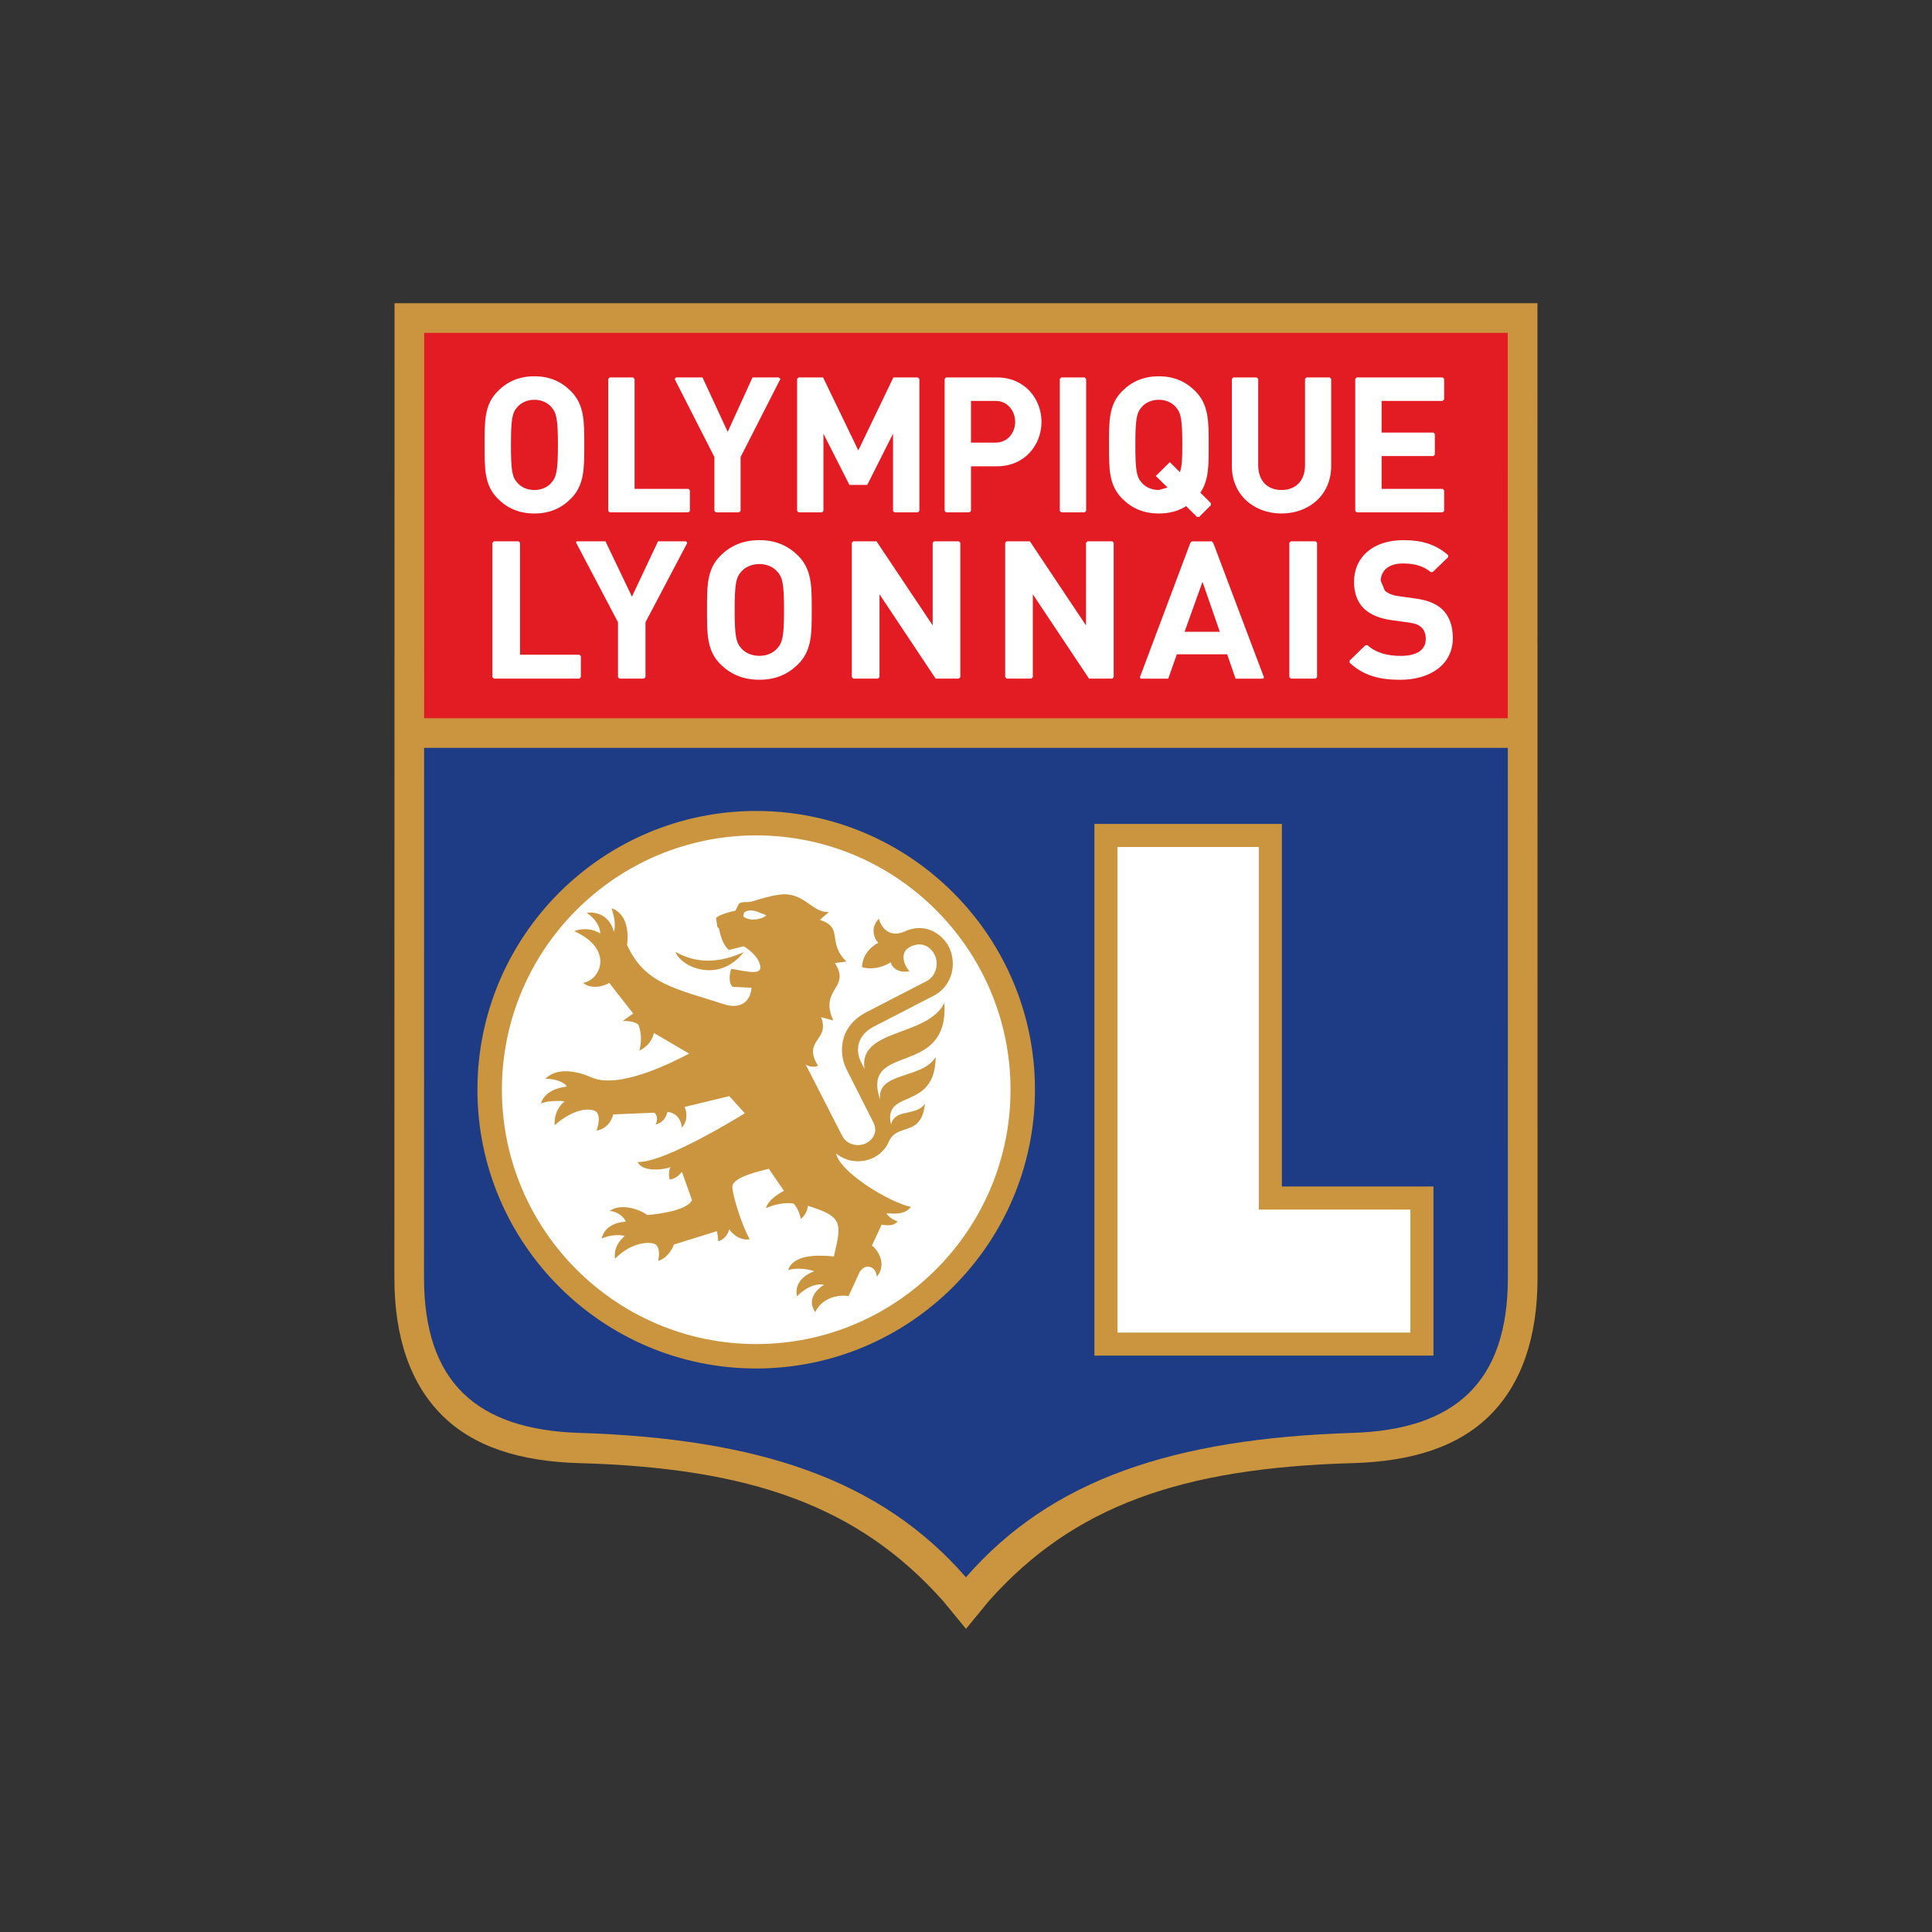 <?xml version="1.0" encoding="UTF-8" standalone="no"?>
<!-- Created with Inkscape (http://www.inkscape.org/) -->

<svg
   xmlns:dc="http://purl.org/dc/elements/1.1/"
   xmlns:cc="http://creativecommons.org/ns#"
   xmlns:rdf="http://www.w3.org/1999/02/22-rdf-syntax-ns#"
   xmlns:svg="http://www.w3.org/2000/svg"
   xmlns="http://www.w3.org/2000/svg"
   xmlns:sodipodi="http://sodipodi.sourceforge.net/DTD/sodipodi-0.dtd"
   xmlns:inkscape="http://www.inkscape.org/namespaces/inkscape"
   width="4096mm"
   height="4096mm"
   viewBox="0 0 4096 4096"
   version="1.1"
   id="svg22503"
   inkscape:export-filename="G:\Users\suitedoalex\sites\lyon-logo-0.png"
   inkscape:export-xdpi="25.4"
   inkscape:export-ydpi="25.4"
   inkscape:version="0.92.2 (5c3e80d, 2017-08-06)"
   sodipodi:docname="lyon-logo.svg">
  <rect x="0" y="0" width="4096" height="4096" fill="#333333" stroke="none"/>
  <defs
     id="defs22497">
    <clipPath
       clipPathUnits="userSpaceOnUse"
       id="clipPath20378">
      <path
         d="M 0,0 H 1289.764 V 595.275 H 0 Z"
         id="path20376"
         inkscape:connector-curvature="0" />
    </clipPath>
  </defs>
  <sodipodi:namedview
     id="base"
     pagecolor="#ffffff"
     bordercolor="#666666"
     borderopacity="1.0"
     inkscape:pageopacity="0.0"
     inkscape:pageshadow="2"
     inkscape:zoom="0.030935922"
     inkscape:cx="6046.6609"
     inkscape:cy="6068.437"
     inkscape:document-units="mm"
     inkscape:current-layer="layer1"
     showgrid="false"
     inkscape:window-width="1600"
     inkscape:window-height="837"
     inkscape:window-x="-8"
     inkscape:window-y="-8"
     inkscape:window-maximized="1" />
  <g
     inkscape:label="Layer 1"
     inkscape:groupmode="layer"
     id="layer1"
     transform="translate(0,3799)">
    <g
       id="g20372"
       transform="matrix(110.179,0,0,-110.179,-130307.74,21138.992)"
       inkscape:export-xdpi="4.1920948"
       inkscape:export-ydpi="4.1920948">
      <g
         id="g20374"
         clip-path="url(#clipPath20378)">
        <g
           id="g20380"
           transform="translate(1212.275,220.507)">
          <path
             d="m 0,0 h -21.992 l -0.003,-18.752 c 0,-1.153 0.31,-2.045 0.921,-2.651 0.605,-0.601 1.493,-0.885 2.636,-0.917 3.296,-0.093 5.372,-0.823 7.001,-2.652 l 0.441,-0.537 0.441,0.537 c 1.628,1.829 3.705,2.559 7,2.652 1.144,0.032 2.031,0.316 2.637,0.917 0.611,0.606 0.92,1.498 0.92,2.651 z"
             style="fill:#ca953e;fill-opacity:1;fill-rule:nonzero;stroke:none"
             id="path20382"
             inkscape:connector-curvature="0" />
        </g>
        <g
           id="g20384"
           transform="translate(1208.72,198.769)">
          <path
             d="m 0,0 c -3.442,-0.111 -5.8,-0.891 -7.442,-2.779 -1.641,1.888 -4,2.668 -7.441,2.779 -1.977,0.062 -2.987,0.98 -2.987,2.986 l 0.002,10.195 H 2.985 L 2.986,2.986 C 2.986,0.98 1.977,0.062 0,0"
             style="fill:#1d3c85;fill-opacity:1;fill-rule:nonzero;stroke:none"
             id="path20386"
             inkscape:connector-curvature="0" />
        </g>
        <g
           id="g20388"
           transform="translate(1190.853,219.936)">
          <path
             d="m 0,0 h 20.851 l 0.001,-7.416 H -0.001 Z"
             style="fill:#e31b22;fill-opacity:1;fill-rule:nonzero;stroke:none"
             id="path20390"
             inkscape:connector-curvature="0" />
        </g>
        <g
           id="g20392"
           transform="translate(1203.75,210.487)">
          <path
             d="m 0,0 v -10.231 h 6.524 v 3.254 H 3.607 V 0 Z"
             style="fill:#ca953e;fill-opacity:1;fill-rule:nonzero;stroke:none"
             id="path20394"
             inkscape:connector-curvature="0" />
        </g>
        <g
           id="g20396"
           transform="translate(1206.914,210.043)">
          <path
             d="M 0,0 V -6.977 H 2.916 V -9.344 H -2.72 V 0 Z"
             style="fill:#ffffff;fill-opacity:1;fill-rule:nonzero;stroke:none"
             id="path20398"
             inkscape:connector-curvature="0" />
        </g>
        <g
           id="g20400"
           transform="translate(1191.878,205.372)">
          <path
             d="m 0,0 c 0,-2.958 2.406,-5.364 5.364,-5.364 2.958,0 5.364,2.406 5.364,5.364 0,2.958 -2.406,5.364 -5.364,5.364 C 2.406,5.364 0,2.958 0,0"
             style="fill:#ca953e;fill-opacity:1;fill-rule:nonzero;stroke:none"
             id="path20402"
             inkscape:connector-curvature="0" />
        </g>
        <g
           id="g20404"
           transform="translate(1192.349,205.372)">
          <path
             d="M 0,0 C 0,2.698 2.195,4.894 4.894,4.894 7.592,4.894 9.787,2.698 9.787,0 9.787,-2.698 7.592,-4.894 4.894,-4.894 2.195,-4.894 0,-2.698 0,0"
             style="fill:#ffffff;fill-opacity:1;fill-rule:nonzero;stroke:none"
             id="path20406"
             inkscape:connector-curvature="0" />
        </g>
        <g
           id="g20408"
           transform="translate(1200.09,208.413)">
          <path
             d="m 0,0 c -0.301,-0.125 -0.447,0.097 -0.488,0.249 -0.179,-0.179 -0.081,-0.4 -0.01,-0.462 -0.058,-0.03 -0.303,-0.17 -0.314,-0.47 0.247,-0.07 0.48,0.044 0.552,0.095 0.015,-0.081 0.126,-0.218 0.362,-0.173 -0.122,0.13 -0.179,0.362 -0.005,0.459 l 0.045,0.024 c 0.255,0.11 0.407,-0.081 0.447,-0.173 0.085,-0.188 0.012,-0.413 -0.162,-0.502 l -1.141,-0.589 c -0.584,-0.296 -0.527,-0.845 -0.4,-1.097 l 0.524,-1.038 c 0.098,-0.207 -0.049,-0.35 -0.153,-0.398 -0.168,-0.076 -0.37,-0.01 -0.449,0.145 l -0.705,1.377 c 0.039,-0.031 0.145,-0.07 0.239,-0.027 -0.31,0.501 0.238,0.482 0.059,0.935 l 0.234,-0.063 c -0.277,0.62 0.348,0.614 0.031,1.105 l 0.222,0.028 c -0.387,0.385 -0.039,0.646 -0.51,0.803 l 0.173,0.151 C -1.772,0.357 -1.926,0.773 -2.39,0.714 -2.579,0.69 -2.746,0.638 -2.916,0.585 -3.013,0.554 -3.086,0.59 -3.176,0.545 L -3.248,0.404 C -3.368,0.379 -3.566,0.323 -3.62,0.265 l 0.023,-0.166 0.035,-0.045 c 0.034,-0.17 0.089,-0.318 0.187,-0.406 l 0.287,0.071 c 0,0 0.227,-0.126 0.3,-0.315 0.042,-0.11 0.024,-0.178 -0.11,-0.18 -0.115,-0.002 -0.34,0.047 -0.43,0.061 -0.037,-0.097 -0.055,-0.283 0.029,-0.346 l 0.361,-0.017 c -0.019,-0.262 -0.208,-0.423 -0.532,-0.317 -0.93,0.301 -1.526,0.389 -1.864,1.144 0.012,0.053 0.077,0.57 -0.296,0.702 0.046,-0.145 0.085,-0.315 0.045,-0.456 -0.062,0.24 -0.242,0.399 -0.525,0.37 0.161,-0.113 0.26,-0.256 0.261,-0.402 -0.119,0.088 -0.337,0.117 -0.499,0.047 0.77,-0.348 0.508,-0.941 0.168,-0.995 0.14,-0.116 0.367,-0.085 0.504,0 l 0.461,-0.59 -0.202,-0.144 c 0.093,0.005 0.241,-0.01 0.303,-0.071 0.034,-0.093 0.08,-0.26 0.019,-0.501 0.18,0.094 0.253,0.225 0.279,0.342 l 0.678,-0.397 c -0.342,-0.18 -1.366,-0.695 -1.889,-0.454 -0.079,0.036 -0.594,0.257 -0.878,-0.031 0.192,0.006 0.379,-0.072 0.413,-0.149 -0.198,-0.022 -0.438,-0.109 -0.498,-0.33 0.074,0.048 0.325,0.066 0.454,0.044 -0.113,-0.09 -0.203,-0.25 -0.19,-0.457 0,0 0.414,0.383 0.753,0.284 0.158,-0.045 0.082,-0.322 0.05,-0.388 0.257,0.037 0.322,0.29 0.323,0.311 l 0.789,0.033 c 0.053,-0.026 0.076,-0.139 0.027,-0.229 0.135,0.038 0.195,0.118 0.229,0.245 0.166,-0.02 0.258,-0.133 0.277,-0.301 0.115,0.119 0.1,0.303 0.052,0.396 l 0.861,0.208 0.298,-0.33 c 0,0 -1.539,-0.962 -2.063,-0.937 0.081,-0.185 0.458,-0.164 0.632,-0.099 -0.053,-0.096 -0.015,-0.236 -0.015,-0.236 0,0 0.116,-0.008 0.236,0.145 l 0.194,-0.543 c -0.108,-0.237 -0.861,-0.288 -0.861,-0.288 -0.137,0.109 -0.514,0.236 -0.724,0.077 0.161,-0.007 0.291,-0.13 0.311,-0.206 -0.088,-10e-4 -0.396,-0.038 -0.466,-0.324 0.173,0.079 0.382,0.079 0.446,0.045 -0.098,-0.07 -0.219,-0.232 -0.187,-0.434 0.222,0.235 0.53,0.341 0.736,0.295 0.12,-0.027 0.126,-0.207 0.092,-0.335 0.171,0.045 0.269,0.221 0.305,0.314 l 0.824,0.257 c 0,0 0.027,-0.073 0.025,-0.191 0.103,0.012 0.204,0.139 0.212,0.23 0,0 0.155,-0.235 0.398,-0.194 -0.142,0.239 -0.336,0.852 -0.335,1.009 10e-4,0.199 0.601,0.317 0.702,0.347 l 0.291,-0.424 c 0,0 -0.296,-0.145 -0.347,-0.334 0.259,0.114 0.468,0.103 0.534,0.087 0.057,-0.06 0.113,-0.167 0.137,-0.293 0.056,0.036 0.13,0.143 0.137,0.252 0.659,-0.209 0.66,-0.31 0.499,-0.975 -0.299,0.03 -0.776,0.045 -0.879,-0.261 0.181,0.05 0.389,0.018 0.501,-0.025 -0.14,-0.048 -0.391,-0.194 -0.331,-0.482 0,0 0.243,0.273 0.523,0.224 -0.15,-0.092 -0.337,-0.285 -0.173,-0.527 0.149,0.306 0.496,0.337 0.642,0.308 l 0.206,0.446 c 0.084,0.181 0.314,0.159 0.34,-0.072 0.218,0.268 -0.027,0.561 -0.097,0.596 l 0.188,0.405 c 0.061,-0.006 0.217,-0.046 0.309,0.063 -0.096,0.029 -0.181,0.092 -0.218,0.158 0.096,-0.007 0.352,-0.046 0.473,0.121 -0.411,0.082 -1.368,0.666 -1.44,1.026 0.187,-0.152 0.459,-0.196 0.694,-0.091 0.152,0.068 0.267,0.186 0.327,0.335 0.17,0.351 0.619,0.066 0.689,0.716 -0.18,-0.255 -0.576,-0.085 -0.654,-0.401 -0.159,0.7 0.852,0.243 0.859,1.3 -0.25,-0.432 -1.141,-0.278 -1.068,-0.825 -0.382,1.129 1.33,0.398 1.236,1.864 -0.334,-0.663 -1.662,-0.487 -1.536,-1.27 l -0.073,0.144 c -0.1,0.206 -0.077,0.494 0.235,0.662 l 1.171,0.604 c 0.319,0.164 0.454,0.557 0.305,0.908 C 0.785,-0.11 0.453,0.213 0,0 m -3.092,0.29 c 0,0 -0.028,0.091 0.086,0.114 0.127,0.025 0.248,-0.052 0.352,-0.087 C -2.719,0.238 -2.97,0.191 -3.092,0.29 m 0.005,-0.683 c -0.504,-0.227 -0.924,-0.213 -1.311,0.003 0.084,-0.273 0.816,-0.63 1.311,-0.003"
             style="fill:#ca953e;fill-opacity:1;fill-rule:nonzero;stroke:none"
             id="path20410"
             inkscape:connector-curvature="0" />
        </g>
        <g
           id="g20412"
           transform="translate(1198.039,213.55)">
          <path
             d="m 0,0 c -0.192,-0.186 -0.425,-0.289 -0.736,-0.289 -0.31,0 -0.548,0.103 -0.739,0.289 -0.276,0.267 -0.268,0.597 -0.268,1.054 0,0.456 -0.008,0.786 0.268,1.054 0.191,0.185 0.429,0.289 0.739,0.289 C -0.425,2.397 -0.192,2.293 0,2.108 0.276,1.84 0.272,1.51 0.272,1.054 0.272,0.597 0.276,0.267 0,0 M -0.395,1.796 C -0.471,1.881 -0.59,1.937 -0.736,1.937 -0.881,1.937 -1.004,1.881 -1.08,1.796 -1.184,1.685 -1.211,1.562 -1.211,1.054 c 0,-0.509 0.027,-0.631 0.131,-0.742 0.076,-0.086 0.199,-0.141 0.344,-0.141 0.146,0 0.265,0.055 0.341,0.141 0.104,0.111 0.134,0.233 0.134,0.742 0,0.508 -0.03,0.631 -0.134,0.742"
             style="fill:#ffffff;fill-opacity:1;fill-rule:nonzero;stroke:none"
             id="path20414"
             inkscape:connector-curvature="0" />
        </g>
        <g
           id="g20416"
           transform="translate(1193.84,213.743)">
          <path
             d="M 0,0 H -1.142 V 2.153 L -1.17,2.182 H -1.646 L -1.674,2.153 V -0.432 L -1.646,-0.46 H 0 l 0.028,0.028 v 0.404 z"
             style="fill:#ffffff;fill-opacity:1;fill-rule:nonzero;stroke:none"
             id="path20418"
             inkscape:connector-curvature="0" />
        </g>
        <g
           id="g20420"
           transform="translate(1195.889,215.925)">
          <path
             d="M 0,0 H -0.536 L -1.038,-1.065 -1.547,0 h -0.55 l -0.019,-0.019 0.81,-1.539 v -1.055 l 0.028,-0.029 h 0.472 l 0.029,0.029 v 1.055 l 0.805,1.53 z"
             style="fill:#ffffff;fill-opacity:1;fill-rule:nonzero;stroke:none"
             id="path20422"
             inkscape:connector-curvature="0" />
        </g>
        <g
           id="g20424"
           transform="translate(1200.666,215.925)">
          <path
             d="m 0,0 -0.028,-0.028 v -1.59 L -1.109,0 h -0.447 l -0.028,-0.028 v -2.585 l 0.028,-0.029 h 0.476 l 0.029,0.029 v 1.593 l 1.08,-1.622 h 0.447 l 0.028,0.029 v 2.585 L 0.476,0 Z"
             style="fill:#ffffff;fill-opacity:1;fill-rule:nonzero;stroke:none"
             id="path20426"
             inkscape:connector-curvature="0" />
        </g>
        <g
           id="g20428"
           transform="translate(1206.036,215.896)">
          <path
             d="m 0,0 -0.028,0.028 h -0.383 l -0.028,-0.027 -0.974,-2.594 0.021,-0.021 h 0.527 L -0.7,-2.146 H 0.269 L 0.43,-2.614 h 0.527 l 0.021,0.021 z m -0.551,-1.712 0.345,0.961 0.333,-0.961 z"
             style="fill:#ffffff;fill-opacity:1;fill-rule:nonzero;stroke:none"
             id="path20430"
             inkscape:connector-curvature="0" />
        </g>
        <g
           id="g20432"
           transform="translate(1207.53,215.925)">
          <path
             d="M 0,0 -0.029,-0.028 V -2.613 L 0,-2.642 h 0.476 l 0.028,0.029 v 2.585 L 0.476,0 Z"
             style="fill:#ffffff;fill-opacity:1;fill-rule:nonzero;stroke:none"
             id="path20434"
             inkscape:connector-curvature="0" />
        </g>
        <g
           id="g20436"
           transform="translate(1203.617,215.925)">
          <path
             d="m 0,0 -0.029,-0.028 v -1.59 L -1.109,0 h -0.447 l -0.028,-0.028 v -2.585 l 0.028,-0.029 h 0.476 l 0.028,0.029 v 1.593 l 1.081,-1.622 h 0.447 l 0.028,0.029 v 2.585 L 0.476,0 Z"
             style="fill:#ffffff;fill-opacity:1;fill-rule:nonzero;stroke:none"
             id="path20438"
             inkscape:connector-curvature="0" />
        </g>
        <g
           id="g20440"
           transform="translate(1210.436,214.622)">
          <path
             d="m 0,0 c -0.115,0.104 -0.272,0.171 -0.521,0.204 l -0.322,0.045 c -0.111,0.014 -0.199,0.055 -0.253,0.103 l -0.08,0.19 c 0,0.182 0.138,0.334 0.421,0.334 0.173,0 0.371,-0.022 0.539,-0.166 l 0.04,0.002 0.298,0.286 v 0.036 c -0.23,0.205 -0.497,0.291 -0.862,0.291 -0.59,0 -0.95,-0.33 -0.95,-0.802 0,-0.222 0.065,-0.393 0.195,-0.519 0.123,-0.115 0.296,-0.186 0.529,-0.219 l 0.33,-0.045 c 0.126,-0.018 0.188,-0.044 0.241,-0.092 0.058,-0.052 0.085,-0.13 0.085,-0.223 0,-0.212 -0.169,-0.327 -0.483,-0.327 -0.244,0 -0.469,0.053 -0.639,0.206 l -0.04,-0.002 -0.304,-0.295 v -0.039 c 0.264,-0.248 0.572,-0.33 0.975,-0.33 0.571,0 1.012,0.29 1.012,0.802 C 0.211,-0.327 0.146,-0.134 0,0"
             style="fill:#ffffff;fill-opacity:1;fill-rule:nonzero;stroke:none"
             id="path20442"
             inkscape:connector-curvature="0" />
        </g>
        <g
           id="g20444"
           transform="translate(1193.675,216.744)">
          <path
             d="m 0,0 c -0.182,-0.182 -0.405,-0.284 -0.7,-0.284 -0.296,0 -0.522,0.102 -0.704,0.284 -0.263,0.263 -0.255,0.587 -0.255,1.036 0,0.448 -0.008,0.773 0.255,1.035 0.182,0.183 0.408,0.285 0.704,0.285 0.295,0 0.518,-0.102 0.7,-0.285 C 0.263,1.809 0.259,1.484 0.259,1.036 0.259,0.587 0.263,0.263 0,0 m -0.376,1.765 c -0.072,0.084 -0.186,0.139 -0.324,0.139 -0.139,0 -0.255,-0.055 -0.328,-0.139 -0.099,-0.109 -0.124,-0.23 -0.124,-0.729 0,-0.5 0.025,-0.62 0.124,-0.73 0.073,-0.084 0.189,-0.138 0.328,-0.138 0.138,0 0.252,0.054 0.324,0.138 0.099,0.11 0.128,0.23 0.128,0.73 0,0.499 -0.029,0.62 -0.128,0.729"
             style="fill:#ffffff;fill-opacity:1;fill-rule:nonzero;stroke:none"
             id="path20446"
             inkscape:connector-curvature="0" />
        </g>
        <g
           id="g20448"
           transform="translate(1205.991,216.659)">
          <path
             d="m 0,0 -0.202,0.202 c 0.164,0.241 0.16,0.529 0.16,0.919 0,0.449 0.004,0.773 -0.259,1.036 -0.182,0.182 -0.405,0.284 -0.7,0.284 -0.296,0 -0.522,-0.102 -0.704,-0.284 C -1.968,1.894 -1.96,1.57 -1.96,1.121 c 0,-0.448 -0.008,-0.773 0.255,-1.035 0.182,-0.183 0.408,-0.285 0.704,-0.285 0.204,0 0.379,0.048 0.525,0.142 l 0.21,-0.209 h 0.04 L 0,-0.04 Z M -0.596,0.596 -0.79,0.789 -1.059,0.523 -0.833,0.301 -1.001,0.253 c -0.139,0 -0.255,0.055 -0.328,0.139 -0.099,0.109 -0.124,0.23 -0.124,0.729 0,0.5 0.025,0.62 0.124,0.73 0.073,0.084 0.189,0.138 0.328,0.138 0.138,0 0.251,-0.054 0.324,-0.138 0.099,-0.11 0.128,-0.23 0.128,-0.73 0,-0.262 -0.007,-0.412 -0.047,-0.525"
             style="fill:#ffffff;fill-opacity:1;fill-rule:nonzero;stroke:none"
             id="path20450"
             inkscape:connector-curvature="0" />
        </g>
        <g
           id="g20452"
           transform="translate(1195.938,216.934)">
          <path
             d="m 0,0 h -1.036 v 2.116 l -0.029,0.028 h -0.45 L -1.543,2.116 v -2.54 l 0.028,-0.028 H 0 l 0.028,0.028 v 0.396 z"
             style="fill:#ffffff;fill-opacity:1;fill-rule:nonzero;stroke:none"
             id="path20454"
             inkscape:connector-curvature="0" />
        </g>
        <g
           id="g20456"
           transform="translate(1197.679,219.078)">
          <path
             d="M 0,0 H -0.508 L -0.985,-1.047 -1.47,0 h -0.509 l -0.028,-0.028 0.766,-1.504 v -1.036 l 0.029,-0.028 h 0.446 l 0.029,0.028 v 1.036 l 0.766,1.504 z"
             style="fill:#ffffff;fill-opacity:1;fill-rule:nonzero;stroke:none"
             id="path20458"
             inkscape:connector-curvature="0" />
        </g>
        <g
           id="g20460"
           transform="translate(1199.882,219.078)">
          <path
             d="M 0,0 -0.675,-1.404 -1.353,0 h -0.471 l -0.029,-0.028 v -2.54 l 0.029,-0.028 h 0.45 l 0.028,0.028 v 1.485 l 0.5,-0.985 h 0.343 l 0.496,0.985 v -1.485 l 0.028,-0.028 h 0.45 L 0.5,-2.568 v 2.54 L 0.471,0 Z"
             style="fill:#ffffff;fill-opacity:1;fill-rule:nonzero;stroke:none"
             id="path20462"
             inkscape:connector-curvature="0" />
        </g>
        <g
           id="g20464"
           transform="translate(1203.563,219.078)">
          <path
             d="m 0,0 h -0.45 l -0.029,-0.028 v -2.54 L -0.45,-2.596 H 0 l 0.028,0.028 v 2.54 z"
             style="fill:#ffffff;fill-opacity:1;fill-rule:nonzero;stroke:none"
             id="path20466"
             inkscape:connector-curvature="0" />
        </g>
        <g
           id="g20468"
           transform="translate(1207.831,219.078)">
          <path
             d="m 0,0 -0.028,-0.028 v -1.66 c 0,-0.3 -0.179,-0.478 -0.453,-0.478 -0.273,0 -0.448,0.178 -0.448,0.478 v 1.66 L -0.958,0 h -0.45 l -0.028,-0.028 v -1.679 c 0,-0.55 0.423,-0.911 0.955,-0.911 0.533,0 0.956,0.361 0.956,0.911 v 1.679 L 0.447,0 Z"
             style="fill:#ffffff;fill-opacity:1;fill-rule:nonzero;stroke:none"
             id="path20470"
             inkscape:connector-curvature="0" />
        </g>
        <g
           id="g20472"
           transform="translate(1209.276,216.934)">
          <path
             d="M 0,0 V 0.631 H 0.996 L 1.025,0.659 V 1.055 L 0.996,1.083 H 0 V 1.692 H 1.175 L 1.204,1.721 V 2.116 L 1.175,2.144 H -0.478 L -0.507,2.116 v -2.54 l 0.029,-0.028 h 1.653 l 0.029,0.028 v 0.396 L 1.175,0 Z"
             style="fill:#ffffff;fill-opacity:1;fill-rule:nonzero;stroke:none"
             id="path20474"
             inkscape:connector-curvature="0" />
        </g>
        <g
           id="g20476"
           transform="translate(1201.875,219.078)">
          <path
             d="m 0,0 h -0.978 l -0.029,-0.028 v -2.54 l 0.029,-0.028 h 0.45 L -0.5,-2.568 V -1.71 H 0 c 0.536,0 0.857,0.414 0.857,0.855 C 0.857,-0.414 0.536,0 0,0 M -0.026,-1.254 H -0.5 v 0.802 h 0.474 c 0.23,0 0.376,-0.191 0.376,-0.403 0,-0.211 -0.146,-0.399 -0.376,-0.399"
             style="fill:#ffffff;fill-opacity:1;fill-rule:nonzero;stroke:none"
             id="path20478"
             inkscape:connector-curvature="0" />
        </g>
      </g>
    </g>
  </g>
</svg>
